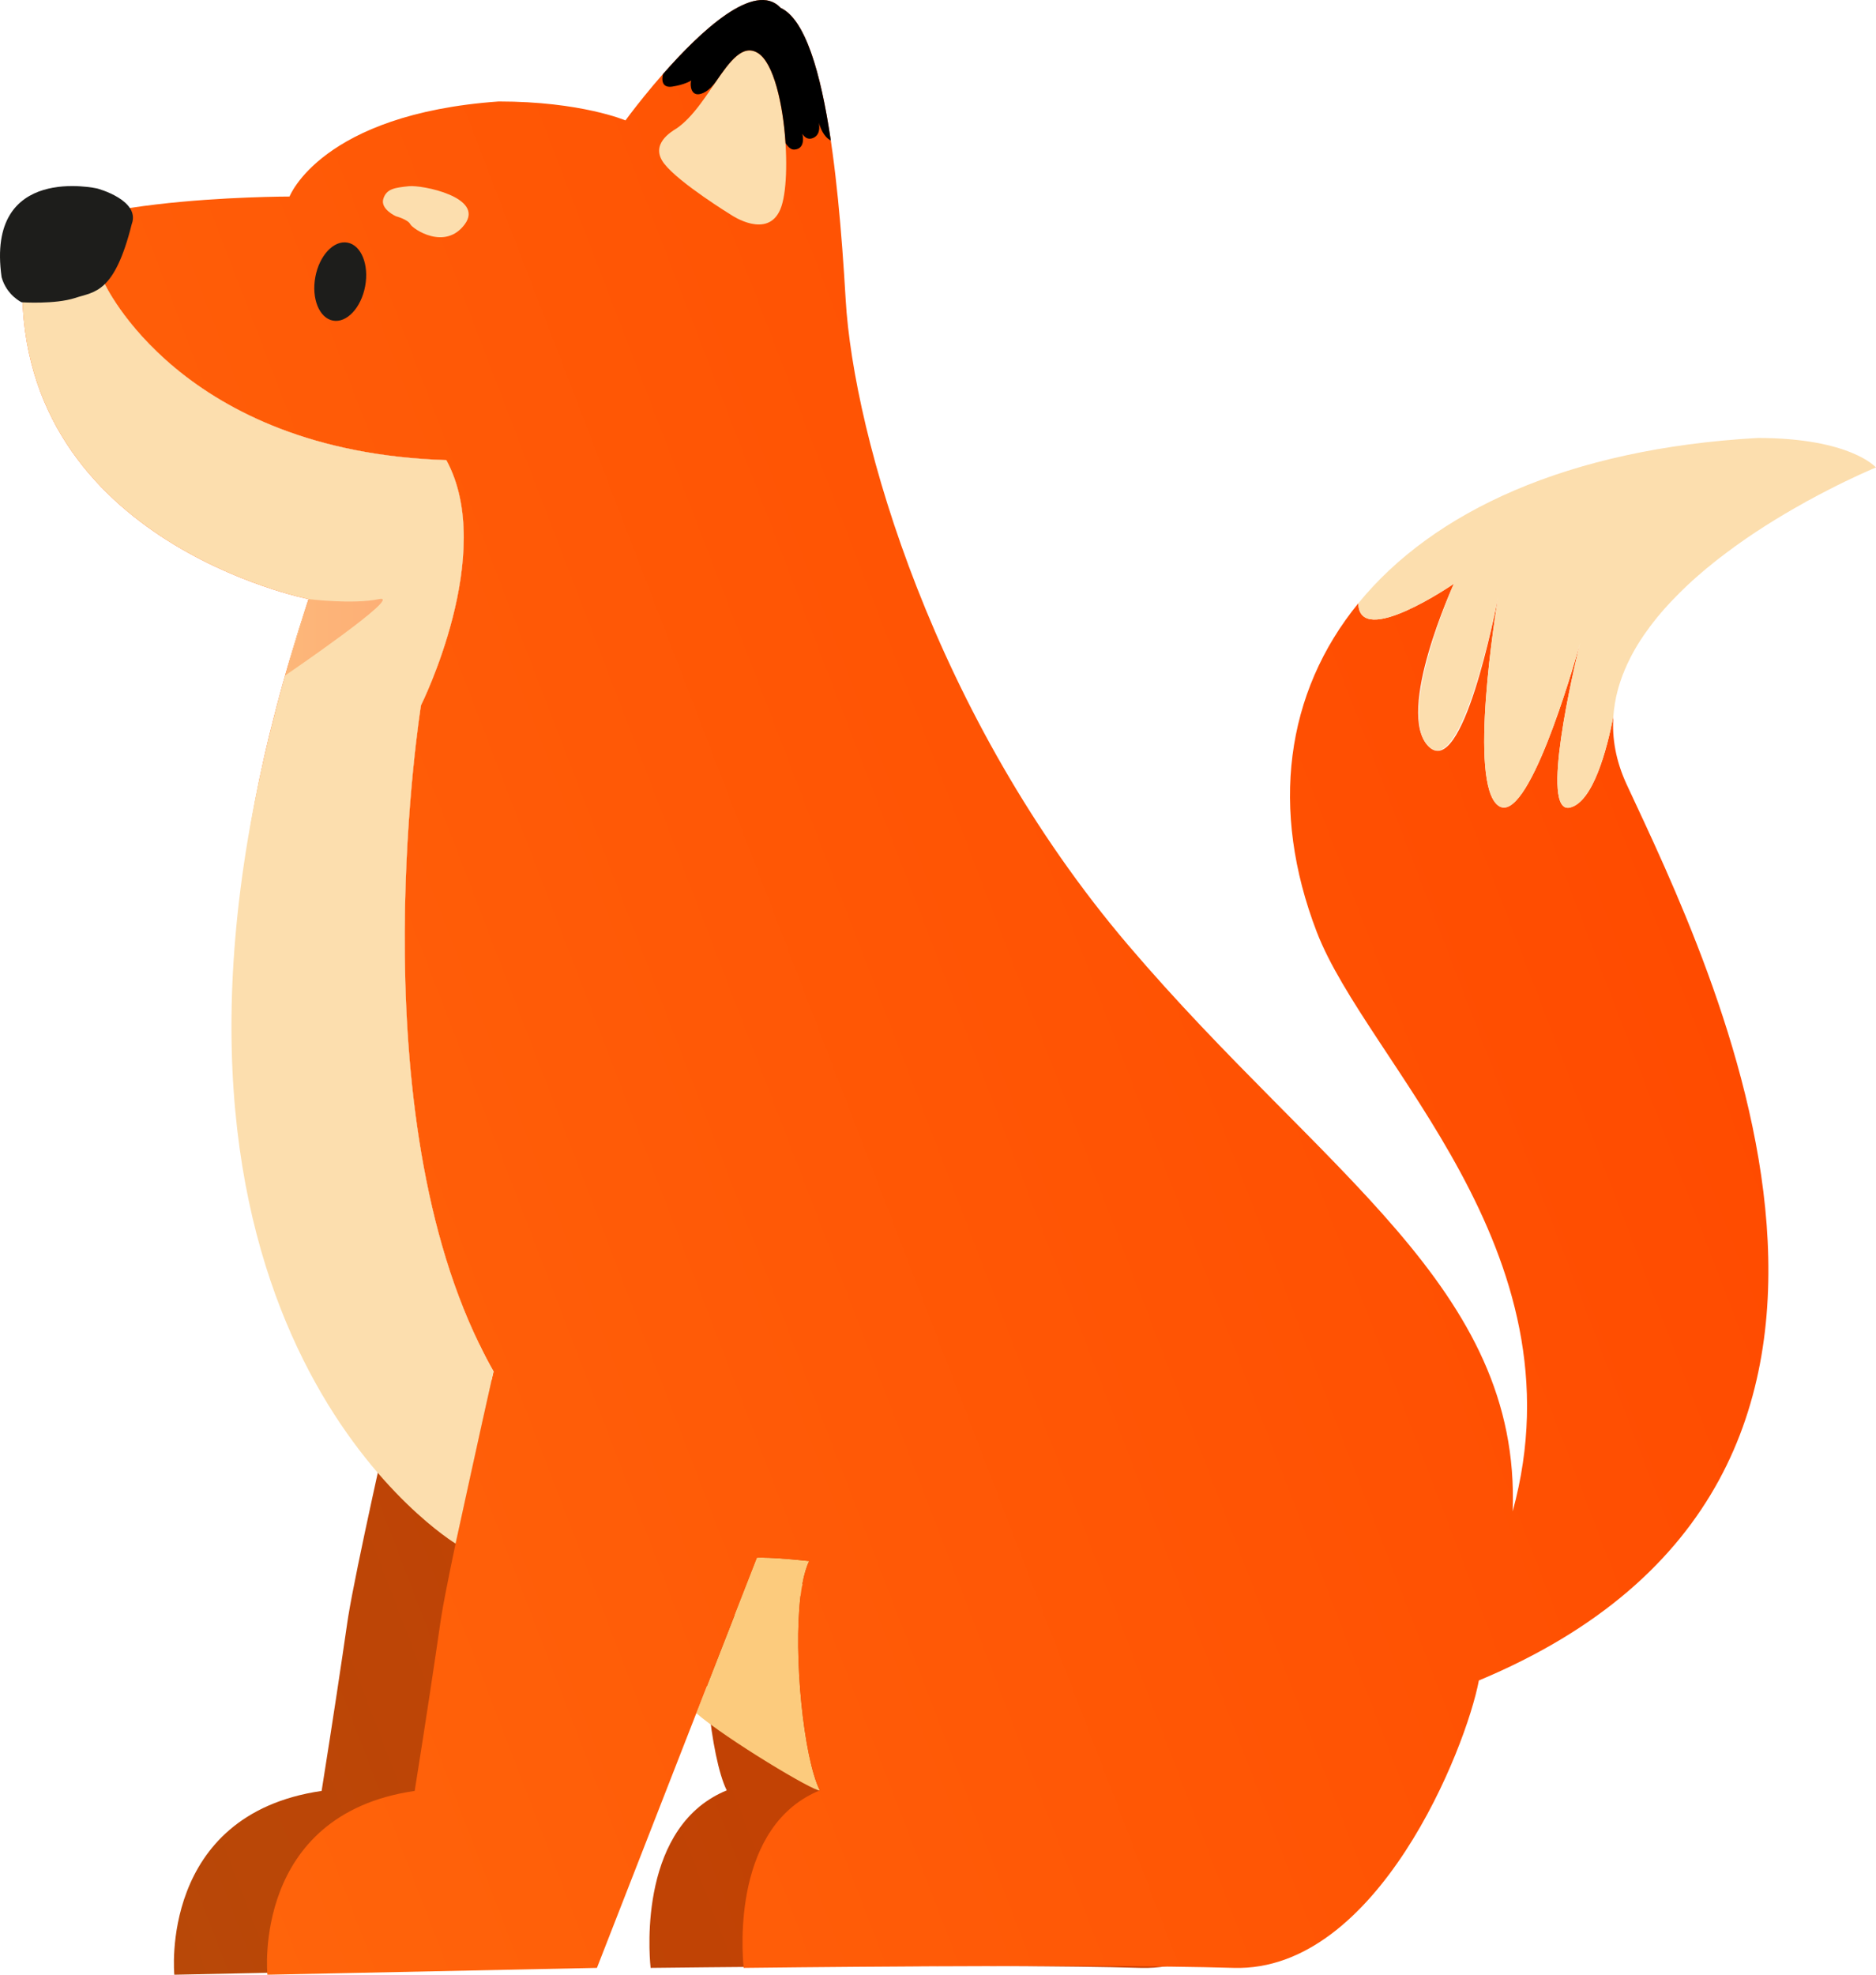 <svg width="421" height="443" viewBox="0 0 421 443" fill="none" xmlns="http://www.w3.org/2000/svg">
<path d="M310.993 376.987C308.14 392.149 288.231 442.402 255.992 441.464C223.754 440.506 146.01 441.464 146.01 441.464C146.01 441.464 142.599 413.355 160.015 403.161C160.973 402.602 161.99 402.084 163.087 401.645C159.456 394.303 157.142 371.521 158.758 358.055C158.878 357.097 159.017 356.2 159.177 355.342C159.556 353.247 160.075 351.492 160.713 350.195C154.748 349.576 151.736 349.437 150.3 349.437C149.242 349.437 148.983 349.497 148.983 349.497L143.956 362.364L135.377 384.328L113.074 441.464L39.121 443C39.121 443 35.57 407.091 72.177 401.764C74.771 385.466 76.646 372.957 77.943 363.98C78.002 363.541 78.062 363.102 78.142 362.683C79.918 351.691 87.02 320.231 89.872 307.662C88.755 305.707 87.698 303.692 86.72 301.638" fill="url(#paint0_linear_117_380)"/>
<path d="M183.975 401.644C182.877 402.083 162.828 390.034 156.265 384.328L164.843 362.364L169.87 349.496C169.87 349.496 170.13 349.437 171.187 349.437C172.623 349.437 175.636 349.576 181.601 350.195C180.962 351.491 180.443 353.247 180.064 355.342C180.623 356.359 180.443 357.257 179.645 358.055C178.03 371.521 180.344 394.303 183.975 401.644Z" fill="#FCCB7D"/>
<path d="M331.88 376.986C329.027 392.148 309.117 442.401 276.879 441.463C244.641 440.506 166.897 441.463 166.897 441.463C166.897 441.463 163.486 413.354 180.902 403.16C181.859 402.602 182.877 402.083 183.974 401.644C180.343 394.303 178.029 371.52 179.645 358.054C179.765 357.097 179.904 356.199 180.064 355.341C180.443 353.247 180.962 351.491 181.6 350.194C175.635 349.576 172.623 349.436 171.186 349.436C170.129 349.436 169.87 349.496 169.87 349.496L164.842 362.363L156.264 384.328L133.961 441.463L60.008 442.999C60.008 442.999 56.457 407.09 93.064 401.764C95.657 385.465 97.533 372.957 98.829 363.979C98.889 363.54 98.949 363.102 99.029 362.683C100.804 351.69 107.907 320.23 110.759 307.662C109.642 305.707 108.585 303.692 107.607 301.637C80.376 245.938 94.481 158.22 94.481 158.22C94.481 158.22 111.537 124.086 100.166 103.219C40.437 101.324 23.36 63.4 23.36 63.4L5.087 60.767C5.127 59.949 5.186 59.131 5.246 58.313C4.987 44.089 64.975 44.089 64.975 44.089C64.975 44.089 72.097 25.596 111.916 22.763C130.41 22.763 140.364 27.012 140.364 27.012C140.364 27.012 165.96 -8.179 175.196 1.776C184.453 6.045 188.004 36.628 189.779 67.19C191.555 97.773 209.569 160.813 253.179 212.024C296.789 263.214 341.356 288.81 339.461 339.062C355.58 280.271 306.743 238.337 295.492 209.051C284.959 181.641 288.43 155.407 304.828 135.338C304.988 145.612 326.274 130.949 326.274 130.949C326.274 130.949 313.008 159.856 320.588 167.437C328.169 175.018 335.531 137.233 336.189 134.001C335.67 137.193 329.426 175.716 336.229 180.723C342.712 185.471 352.807 150.619 354.503 144.614C353.106 150.36 345.445 182.878 352.348 181.162C357.555 179.865 360.647 167.995 362.063 160.674C361.724 165.581 362.602 170.708 365.056 175.995C384.008 216.752 440.904 331.482 331.88 376.986Z" fill="url(#paint1_linear_117_380)"/>
<path d="M107.608 301.637C91.17 298.066 35.012 277.758 59.25 169.97C59.59 168.454 59.949 166.918 60.328 165.362C61.305 161.372 62.363 157.302 63.52 153.153C63.799 152.155 64.078 151.158 64.377 150.14C64.597 149.382 64.816 148.624 65.036 147.846C65.654 145.752 66.293 143.637 66.951 141.502C67.689 139.148 68.447 136.794 69.245 134.4C69.245 134.4 2.095 121.234 5.087 60.767L23.361 63.4C23.361 63.4 40.438 101.324 100.167 103.219C111.538 124.086 94.481 158.22 94.481 158.22C94.481 158.22 80.377 245.938 107.608 301.637Z" fill="url(#paint2_linear_117_380)"/>
<path d="M102.242 346.284C102.242 346.284 29.047 302.176 59.25 169.97C59.59 168.454 59.949 166.918 60.328 165.362C61.305 161.372 62.363 157.302 63.52 153.153C63.799 152.155 64.078 151.158 64.377 150.14C64.597 149.382 64.816 148.624 65.036 147.846C65.654 145.752 66.293 143.637 66.951 141.502C67.689 139.148 68.447 136.794 69.245 134.4C69.245 134.4 2.095 121.234 5.087 60.767L23.361 63.4C23.361 63.4 40.438 101.324 100.167 103.219C111.538 124.086 94.481 158.22 94.481 158.22C94.481 158.22 80.377 245.938 107.608 301.637C108.586 303.692 109.643 305.707 110.76 307.662C107.907 320.23 102.242 346.284 102.242 346.284Z" fill="#FCDEAE"/>
<path d="M164.843 362.364L169.87 349.496C169.87 349.496 170.129 349.437 171.187 349.437C176.413 351.731 179.206 353.686 180.064 355.342C180.623 356.359 172.184 361.406 164.843 362.364Z" fill="#FCCB7D"/>
<path d="M4.828 67.809C4.828 67.809 12.388 68.308 16.817 66.852C21.246 65.395 25.655 65.874 29.565 50.273C31.56 44.887 21.845 42.294 21.845 42.294C21.845 42.294 -3.272 36.528 0.359 62.183C1.496 66.253 4.848 67.809 4.848 67.809H4.828Z" fill="#1D1D1B"/>
<path d="M420.994 104.875C420.994 104.875 420.695 104.995 420.116 105.234C420.017 105.294 419.877 105.354 419.757 105.394C419.618 105.454 419.478 105.514 419.318 105.593C419.179 105.653 418.999 105.733 418.82 105.813C418.66 105.873 418.481 105.952 418.281 106.052C417.962 106.192 417.623 106.351 417.264 106.511C416.964 106.651 416.645 106.79 416.326 106.95C416.087 107.05 415.827 107.169 415.568 107.309C414.531 107.788 413.374 108.346 412.097 108.985C411.558 109.244 410.98 109.543 410.381 109.863C408.965 110.581 407.448 111.379 405.853 112.257C405.493 112.436 405.134 112.636 404.775 112.855C399.389 115.847 393.224 119.618 387.319 124.087C386.9 124.386 386.482 124.705 386.063 125.044C385.923 125.144 385.783 125.244 385.644 125.363C384.945 125.902 384.247 126.461 383.569 127.039C383.15 127.358 382.731 127.697 382.332 128.057C380.696 129.433 379.12 130.849 377.604 132.326C377.225 132.685 376.846 133.064 376.487 133.443C373.873 136.056 371.479 138.829 369.445 141.722C369.205 142.021 369.006 142.34 368.786 142.66C367.849 144.016 367.011 145.413 366.253 146.829C366.013 147.268 365.794 147.707 365.594 148.146C365.315 148.684 365.056 149.223 364.836 149.762C364.677 150.121 364.517 150.46 364.397 150.819C364.198 151.278 364.018 151.717 363.879 152.176C363.699 152.634 363.56 153.093 363.42 153.552C363.26 154.011 363.141 154.47 363.021 154.929C362.781 155.806 362.582 156.684 362.442 157.582C362.382 157.821 362.363 158.061 362.343 158.28C362.283 158.599 362.243 158.899 362.203 159.198C362.143 159.677 362.103 160.155 362.063 160.634V160.674C360.647 167.995 357.555 179.865 352.348 181.162C345.326 182.898 353.365 149.303 354.562 144.355C353.106 149.582 342.812 185.551 336.229 180.723C329.426 175.716 335.67 137.193 336.189 134.001C335.53 137.233 327.85 174.699 320.588 167.437C313.327 160.175 326.274 130.949 326.274 130.949C326.274 130.949 304.988 145.612 304.828 135.338C321.586 114.77 351.869 100.646 394.441 98.252C415.309 98.252 420.994 104.875 420.994 104.875Z" fill="#FCDEAE"/>
<path d="M81.945 64.218C82.846 59.388 81.075 55.005 77.988 54.429C74.901 53.853 71.668 57.302 70.766 62.132C69.865 66.963 71.637 71.346 74.724 71.922C77.81 72.498 81.043 69.049 81.945 64.218Z" fill="#1D1D1B"/>
<path d="M88.855 48.518C88.855 48.518 85.304 46.922 86.022 44.608C86.74 42.293 88.676 42.114 91.708 41.775C94.74 41.436 108.745 44.268 104.316 50.293C99.887 56.318 92.606 51.35 92.067 50.293C91.528 49.236 88.875 48.518 88.875 48.518H88.855Z" fill="#FCDEAE"/>
<path opacity="0.32" d="M69.245 134.4C69.245 134.4 79.18 135.637 85.065 134.4C90.95 133.163 63.958 151.557 63.958 151.557L69.225 134.4H69.245Z" fill="url(#paint3_linear_117_380)"/>
<path d="M151.696 28.887C150.799 29.486 145.672 32.358 149.063 36.727C152.454 41.096 164.185 48.278 164.185 48.278C164.185 48.278 172.244 53.744 175.117 46.961C177.99 40.179 176.095 15.561 170.05 11.89C164.005 8.219 159.536 23.66 151.696 28.907V28.887Z" fill="#FCDEAE"/>
<path d="M183.755 27.511C183.915 28.329 184.074 30.064 182.738 30.823C180.962 31.82 180.064 30.005 180.064 30.005C180.064 30.005 180.962 33.376 178.289 33.556C177.531 33.615 176.873 33.017 176.294 32.119C175.735 23.381 173.621 14.005 170.05 11.87C166.738 9.836 163.885 13.586 160.693 18.254C159.257 20.369 157.462 21.247 156.464 21.147C154.749 20.987 154.908 18.334 155.148 18.055C154.908 18.195 153.552 19.012 150.838 19.431C147.806 19.87 148.804 16.579 148.804 16.579H148.824C157.123 7.103 169.391 -4.488 175.197 1.776C180.663 4.31 184.154 16.04 186.448 31.521C184.793 30.703 184.014 28.468 183.755 27.511Z" fill="black"/>
<defs>
<linearGradient id="paint0_linear_117_380" x1="32.677" y1="426.242" x2="291.562" y2="326.535" gradientUnits="userSpaceOnUse">
<stop stop-color="#B84808"/>
<stop offset="1" stop-color="#CC3C00"/>
</linearGradient>
<linearGradient id="paint1_linear_117_380" x1="5.346" y1="301.099" x2="363.081" y2="163.327" gradientUnits="userSpaceOnUse">
<stop stop-color="#FF640B"/>
<stop offset="1" stop-color="#FF4B00"/>
</linearGradient>
<linearGradient id="paint2_linear_117_380" x1="39.78" y1="187.586" x2="117.463" y2="157.661" gradientUnits="userSpaceOnUse">
<stop stop-color="#FF640B"/>
<stop offset="1" stop-color="#FF4B00"/>
</linearGradient>
<linearGradient id="paint3_linear_117_380" x1="63.978" y1="142.938" x2="85.923" y2="142.938" gradientUnits="userSpaceOnUse">
<stop stop-color="#FF640B"/>
<stop offset="1" stop-color="#FF4B00"/>
</linearGradient>
</defs>
</svg>
